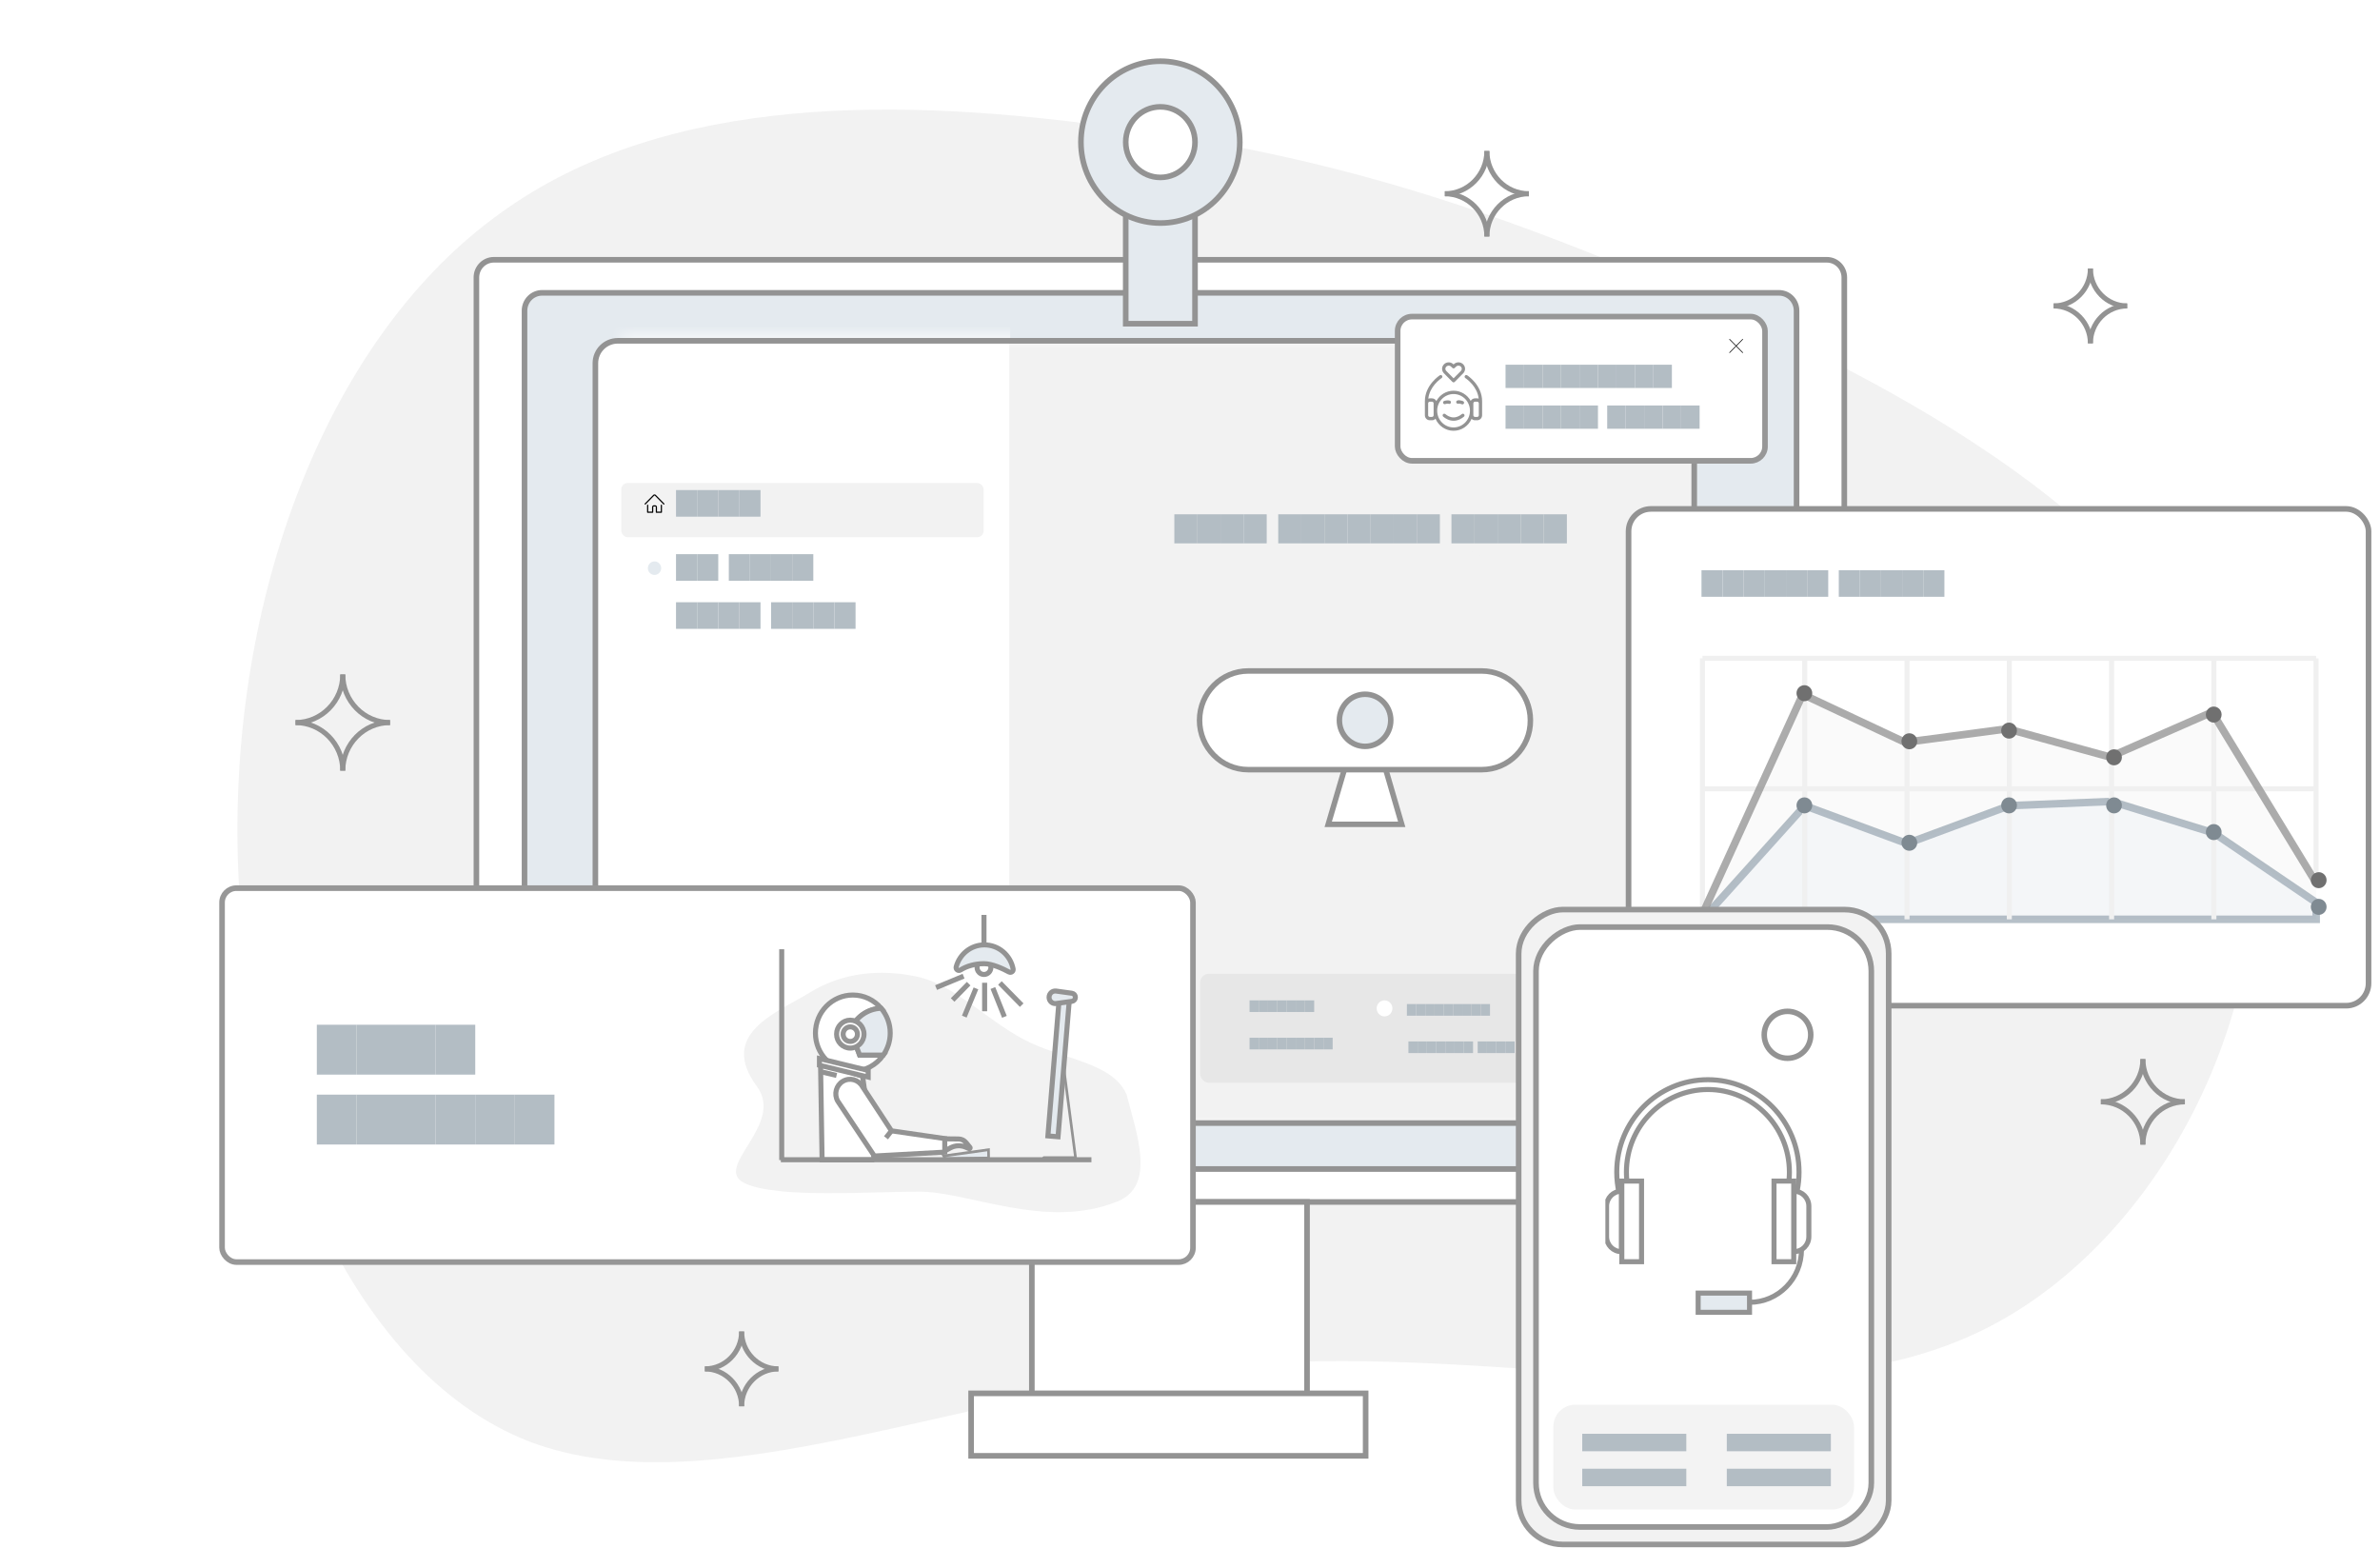<svg width="208" height="137" viewBox="0 0 208 137" fill="none" xmlns="http://www.w3.org/2000/svg">
<path d="M195.178 64.264C201.509 82.723 190.893 107.383 173.509 116.126C156.195 124.787 132.092 117.39 108.522 119.266C85.021 121.06 62.283 132.033 46.29 125.991C30.286 119.797 21.106 96.496 20.759 73.862C20.411 51.228 28.897 29.271 43.664 18.678C58.418 7.912 79.466 8.682 96.971 11.053C114.556 13.342 128.449 17.407 147.162 25.531C165.794 33.585 188.914 45.713 195.178 64.264Z" fill="#F2F2F2"/>
<path d="M129.945 13.197C129.945 15.256 128.298 16.932 126.275 16.932" stroke="#939393" stroke-width="0.44" stroke-miterlimit="10"/>
<path d="M133.614 16.932C131.591 16.932 129.945 15.256 129.945 13.197" stroke="#939393" stroke-width="0.44" stroke-miterlimit="10"/>
<path d="M126.275 16.932C128.298 16.932 129.945 18.608 129.945 20.666" stroke="#939393" stroke-width="0.44" stroke-miterlimit="10"/>
<path d="M129.945 20.666C129.945 18.608 131.591 16.932 133.614 16.932" stroke="#939393" stroke-width="0.44" stroke-miterlimit="10"/>
<path d="M29.956 58.945C29.956 61.261 28.103 63.147 25.828 63.147" stroke="#939393" stroke-width="0.44" stroke-miterlimit="10"/>
<path d="M34.084 63.147C31.809 63.147 29.956 61.261 29.956 58.945" stroke="#939393" stroke-width="0.44" stroke-miterlimit="10"/>
<path d="M25.828 63.147C28.103 63.147 29.956 65.032 29.956 67.348" stroke="#939393" stroke-width="0.44" stroke-miterlimit="10"/>
<path d="M29.956 67.348C29.956 65.032 31.809 63.147 34.084 63.147" stroke="#939393" stroke-width="0.44" stroke-miterlimit="10"/>
<path d="M64.814 116.363C64.814 118.164 63.373 119.631 61.604 119.631" stroke="#939393" stroke-width="0.44" stroke-miterlimit="10"/>
<path d="M68.025 119.631C66.255 119.631 64.814 118.164 64.814 116.363" stroke="#939393" stroke-width="0.44" stroke-miterlimit="10"/>
<path d="M61.604 119.631C63.373 119.631 64.814 121.097 64.814 122.899" stroke="#939393" stroke-width="0.44" stroke-miterlimit="10"/>
<path d="M64.814 122.899C64.814 121.097 66.255 119.631 68.025 119.631" stroke="#939393" stroke-width="0.44" stroke-miterlimit="10"/>
<path d="M182.691 23.469C182.691 25.27 181.25 26.736 179.48 26.736" stroke="#939393" stroke-width="0.44" stroke-miterlimit="10"/>
<path d="M185.902 26.736C184.132 26.736 182.691 25.27 182.691 23.469" stroke="#939393" stroke-width="0.44" stroke-miterlimit="10"/>
<path d="M179.48 26.736C181.25 26.736 182.691 28.203 182.691 30.004" stroke="#939393" stroke-width="0.44" stroke-miterlimit="10"/>
<path d="M182.691 30.004C182.691 28.203 184.132 26.736 185.902 26.736" stroke="#939393" stroke-width="0.44" stroke-miterlimit="10"/>
<path d="M159.663 105.044H43.155C42.316 105.044 41.635 104.35 41.635 103.496V24.251C41.635 23.397 42.316 22.703 43.155 22.703H159.663C160.502 22.703 161.183 23.397 161.183 24.251V103.493C161.183 104.35 160.505 105.044 159.663 105.044Z" fill="white" stroke="#939393" stroke-width="0.489" stroke-miterlimit="10"/>
<path d="M155.476 102.161H47.374C46.527 102.161 45.84 101.461 45.84 100.598V27.155C45.84 26.291 46.527 25.592 47.374 25.592H155.476C156.323 25.592 157.01 26.291 157.01 27.155V100.598C157.01 101.461 156.323 102.161 155.476 102.161Z" fill="#E4EAEF" stroke="#939393" stroke-width="0.489" stroke-miterlimit="10"/>
<path d="M104.438 14.053H98.383V28.29H104.438V14.053Z" fill="#E4EAEF" stroke="#939393" stroke-width="0.489" stroke-miterlimit="10"/>
<path d="M101.41 19.493C105.245 19.493 108.353 16.326 108.353 12.42C108.353 8.514 105.245 5.348 101.41 5.348C97.576 5.348 94.468 8.514 94.468 12.42C94.468 16.326 97.576 19.493 101.41 19.493Z" fill="#E4EAEF" stroke="#939393" stroke-width="0.489" stroke-miterlimit="10"/>
<path d="M101.411 15.504C103.082 15.504 104.438 14.123 104.438 12.42C104.438 10.717 103.082 9.336 101.411 9.336C99.739 9.336 98.383 10.717 98.383 12.42C98.383 14.123 99.739 15.504 101.411 15.504Z" fill="white" stroke="#939393" stroke-width="0.489" stroke-miterlimit="10"/>
<path d="M114.229 105.043H90.178V121.796H114.229V105.043Z" fill="white" stroke="#939393" stroke-width="0.489" stroke-miterlimit="10"/>
<path d="M119.351 121.768H84.871V127.227H119.351V121.768Z" fill="white" stroke="#939393" stroke-width="0.489" stroke-miterlimit="10"/>
<rect x="52.034" y="29.783" width="96.034" height="68.367" rx="1.958" fill="white"/>
<mask id="mask0_460_7498" style="mask-type:alpha" maskUnits="userSpaceOnUse" x="53" y="29" width="97" height="70">
<rect x="53.225" y="29.624" width="96.278" height="68.611" rx="2.08" fill="white" stroke="black" stroke-width="0.245"/>
</mask>
<g mask="url(#mask0_460_7498)">
<path d="M51.972 26.27H88.289V109.363H52.668C52.283 109.363 51.972 109.051 51.972 108.667V26.27Z" fill="white"/>
<g filter="url(#filter0_dd_460_7498)">
<rect x="54.296" y="41.795" width="31.669" height="4.731" rx="0.557" fill="#F2F2F2"/>
</g>
<ellipse cx="57.202" cy="49.654" rx="0.581" ry="0.591" fill="#E4EAEF"/>
<path d="M56.602 44.154V44.764H57.038V44.321C57.038 44.259 57.087 44.21 57.147 44.21H57.256C57.316 44.21 57.365 44.259 57.365 44.321V44.764H57.801V44.154" stroke="black" stroke-width="0.104" stroke-linecap="round" stroke-linejoin="round"/>
<path d="M56.385 44.044L57.125 43.29C57.145 43.27 57.173 43.258 57.202 43.258C57.231 43.258 57.258 43.27 57.279 43.29L58.019 44.044" stroke="black" stroke-width="0.104" stroke-linecap="round" stroke-linejoin="round"/>
<rect x="88.206" y="30.004" width="60.085" height="68.155" fill="#F2F2F2"/>
<path d="M123.115 35.287C123.11 35.296 123.104 35.303 123.098 35.308C123.092 35.312 123.084 35.314 123.075 35.314C123.065 35.314 123.054 35.31 123.042 35.302C123.03 35.294 123.015 35.285 122.997 35.275C122.98 35.265 122.959 35.255 122.935 35.247C122.911 35.239 122.882 35.234 122.849 35.234C122.818 35.234 122.791 35.238 122.767 35.246C122.744 35.253 122.725 35.264 122.709 35.278C122.693 35.292 122.681 35.308 122.673 35.327C122.665 35.346 122.661 35.366 122.661 35.388C122.661 35.416 122.669 35.44 122.683 35.459C122.698 35.477 122.718 35.493 122.742 35.506C122.766 35.52 122.794 35.531 122.826 35.542C122.857 35.551 122.889 35.562 122.921 35.573C122.954 35.584 122.986 35.597 123.017 35.612C123.048 35.626 123.076 35.644 123.1 35.666C123.125 35.688 123.144 35.715 123.159 35.747C123.174 35.779 123.182 35.817 123.182 35.863C123.182 35.912 123.173 35.958 123.156 36.001C123.139 36.044 123.115 36.082 123.082 36.114C123.051 36.146 123.011 36.171 122.964 36.19C122.917 36.208 122.864 36.217 122.804 36.217C122.769 36.217 122.734 36.214 122.7 36.207C122.667 36.2 122.635 36.191 122.604 36.178C122.574 36.165 122.546 36.15 122.519 36.132C122.492 36.114 122.468 36.094 122.447 36.072L122.5 35.986C122.504 35.979 122.51 35.973 122.517 35.969C122.525 35.965 122.532 35.963 122.541 35.963C122.553 35.963 122.566 35.968 122.58 35.98C122.595 35.991 122.612 36.003 122.632 36.016C122.652 36.029 122.677 36.041 122.706 36.052C122.734 36.063 122.769 36.068 122.809 36.068C122.874 36.068 122.924 36.052 122.959 36.021C122.995 35.989 123.013 35.945 123.013 35.889C123.013 35.858 123.006 35.833 122.991 35.813C122.976 35.793 122.956 35.776 122.932 35.763C122.908 35.75 122.88 35.738 122.849 35.729C122.817 35.72 122.786 35.71 122.753 35.7C122.721 35.689 122.689 35.677 122.658 35.663C122.627 35.649 122.599 35.63 122.574 35.608C122.55 35.585 122.531 35.556 122.516 35.523C122.501 35.489 122.494 35.447 122.494 35.397C122.494 35.357 122.501 35.318 122.517 35.281C122.532 35.244 122.555 35.211 122.585 35.182C122.615 35.153 122.652 35.129 122.696 35.112C122.741 35.094 122.791 35.086 122.847 35.086C122.911 35.086 122.969 35.096 123.022 35.116C123.075 35.136 123.121 35.164 123.159 35.201L123.115 35.287ZM123.856 35.725C123.856 35.697 123.852 35.671 123.844 35.648C123.836 35.624 123.825 35.603 123.81 35.585C123.794 35.568 123.775 35.554 123.752 35.544C123.729 35.534 123.703 35.529 123.673 35.529C123.614 35.529 123.566 35.546 123.532 35.58C123.498 35.614 123.476 35.663 123.467 35.725H123.856ZM123.462 35.826C123.464 35.871 123.471 35.909 123.483 35.942C123.495 35.974 123.51 36.001 123.53 36.023C123.55 36.044 123.573 36.06 123.6 36.071C123.628 36.082 123.659 36.087 123.693 36.087C123.725 36.087 123.753 36.083 123.777 36.076C123.8 36.068 123.821 36.06 123.838 36.051C123.855 36.042 123.87 36.034 123.883 36.027C123.895 36.019 123.906 36.015 123.916 36.015C123.93 36.015 123.94 36.02 123.947 36.031L123.994 36.091C123.975 36.114 123.953 36.134 123.928 36.15C123.903 36.166 123.877 36.179 123.85 36.189C123.822 36.199 123.793 36.206 123.764 36.21C123.735 36.214 123.707 36.217 123.679 36.217C123.625 36.217 123.574 36.208 123.527 36.19C123.481 36.171 123.441 36.144 123.407 36.109C123.373 36.074 123.346 36.03 123.327 35.977C123.308 35.925 123.298 35.865 123.298 35.797C123.298 35.742 123.307 35.692 123.324 35.645C123.341 35.597 123.366 35.556 123.398 35.522C123.43 35.487 123.469 35.459 123.514 35.439C123.56 35.419 123.613 35.409 123.67 35.409C123.719 35.409 123.763 35.417 123.804 35.432C123.845 35.448 123.881 35.471 123.91 35.501C123.94 35.531 123.963 35.568 123.979 35.612C123.996 35.656 124.005 35.706 124.005 35.761C124.005 35.787 124.002 35.804 123.996 35.813C123.991 35.822 123.98 35.826 123.966 35.826H123.462ZM125.402 36.205H125.237V35.551H124.87V35.996C124.87 36.024 124.876 36.046 124.89 36.06C124.904 36.075 124.923 36.083 124.946 36.083C124.958 36.083 124.969 36.081 124.979 36.078C124.988 36.075 124.997 36.071 125.003 36.068C125.01 36.063 125.016 36.06 125.02 36.057C125.025 36.053 125.03 36.051 125.034 36.051C125.04 36.051 125.044 36.053 125.047 36.055C125.05 36.057 125.054 36.061 125.057 36.067L125.106 36.147C125.08 36.17 125.05 36.187 125.015 36.2C124.98 36.212 124.945 36.217 124.908 36.217C124.842 36.217 124.792 36.199 124.757 36.163C124.722 36.126 124.705 36.074 124.705 36.008V35.551H124.365V35.996C124.365 36.024 124.372 36.046 124.386 36.06C124.4 36.075 124.418 36.083 124.441 36.083C124.454 36.083 124.465 36.081 124.474 36.078C124.484 36.075 124.492 36.071 124.498 36.068C124.505 36.063 124.51 36.06 124.515 36.057C124.52 36.053 124.525 36.051 124.53 36.051C124.539 36.051 124.546 36.056 124.552 36.067L124.601 36.147C124.576 36.17 124.545 36.187 124.51 36.2C124.476 36.212 124.44 36.217 124.403 36.217C124.338 36.217 124.288 36.199 124.252 36.163C124.217 36.126 124.2 36.074 124.2 36.008V35.551H124.114C124.105 35.551 124.097 35.548 124.09 35.542C124.083 35.536 124.08 35.527 124.08 35.516V35.449L124.207 35.43L124.243 35.203C124.246 35.195 124.25 35.188 124.256 35.183C124.262 35.177 124.27 35.174 124.281 35.174H124.365V35.432H124.712L124.748 35.203C124.75 35.195 124.754 35.188 124.76 35.183C124.767 35.177 124.775 35.174 124.785 35.174H124.87V35.432H125.402V36.205ZM125.432 35.18C125.432 35.195 125.429 35.209 125.423 35.223C125.417 35.235 125.409 35.247 125.399 35.257C125.389 35.267 125.377 35.275 125.363 35.281C125.35 35.287 125.336 35.289 125.321 35.289C125.306 35.289 125.292 35.287 125.279 35.281C125.266 35.275 125.254 35.267 125.244 35.257C125.234 35.247 125.226 35.235 125.22 35.223C125.214 35.209 125.212 35.195 125.212 35.18C125.212 35.165 125.214 35.151 125.22 35.137C125.226 35.123 125.234 35.112 125.244 35.102C125.254 35.092 125.266 35.084 125.279 35.078C125.292 35.072 125.306 35.069 125.321 35.069C125.336 35.069 125.35 35.072 125.363 35.078C125.377 35.084 125.389 35.092 125.399 35.102C125.409 35.112 125.417 35.123 125.423 35.137C125.429 35.151 125.432 35.165 125.432 35.18ZM125.764 35.525C125.781 35.507 125.798 35.492 125.816 35.478C125.835 35.464 125.854 35.451 125.875 35.441C125.895 35.431 125.917 35.423 125.94 35.417C125.963 35.411 125.988 35.409 126.015 35.409C126.058 35.409 126.096 35.416 126.128 35.43C126.161 35.444 126.189 35.465 126.211 35.491C126.233 35.517 126.25 35.548 126.261 35.585C126.273 35.622 126.278 35.662 126.278 35.706V36.205H126.114V35.706C126.114 35.653 126.101 35.612 126.077 35.583C126.053 35.554 126.016 35.539 125.966 35.539C125.929 35.539 125.895 35.548 125.863 35.565C125.832 35.582 125.802 35.605 125.775 35.634V36.205H125.609V35.421H125.709C125.732 35.421 125.746 35.431 125.752 35.452L125.764 35.525ZM126.751 35.806C126.802 35.806 126.841 35.793 126.866 35.767C126.892 35.741 126.905 35.707 126.905 35.665C126.905 35.622 126.892 35.587 126.866 35.562C126.841 35.537 126.802 35.525 126.751 35.525C126.7 35.525 126.662 35.537 126.636 35.562C126.61 35.587 126.597 35.622 126.597 35.665C126.597 35.685 126.601 35.704 126.607 35.721C126.614 35.739 126.624 35.754 126.637 35.767C126.649 35.779 126.665 35.789 126.684 35.796C126.704 35.803 126.726 35.806 126.751 35.806ZM126.981 36.243C126.981 36.226 126.976 36.212 126.966 36.202C126.956 36.191 126.943 36.183 126.926 36.177C126.909 36.171 126.889 36.167 126.866 36.164C126.844 36.161 126.82 36.159 126.794 36.158C126.769 36.157 126.743 36.155 126.717 36.154C126.69 36.153 126.665 36.15 126.64 36.147C126.616 36.16 126.596 36.175 126.58 36.193C126.564 36.211 126.557 36.231 126.557 36.255C126.557 36.27 126.561 36.285 126.568 36.298C126.576 36.311 126.589 36.323 126.605 36.333C126.622 36.342 126.643 36.35 126.669 36.356C126.695 36.361 126.726 36.364 126.763 36.364C126.835 36.364 126.89 36.353 126.926 36.33C126.963 36.308 126.981 36.279 126.981 36.243ZM127.147 35.449V35.511C127.147 35.531 127.135 35.544 127.11 35.548L127.032 35.562C127.045 35.591 127.052 35.624 127.052 35.661C127.052 35.699 127.044 35.734 127.029 35.765C127.014 35.797 126.993 35.823 126.966 35.845C126.94 35.867 126.908 35.884 126.871 35.896C126.834 35.908 126.794 35.914 126.751 35.914C126.735 35.914 126.719 35.913 126.703 35.911C126.687 35.909 126.672 35.907 126.657 35.904C126.643 35.912 126.631 35.922 126.624 35.931C126.617 35.941 126.614 35.951 126.614 35.961C126.614 35.978 126.621 35.991 126.636 35.999C126.651 36.007 126.67 36.013 126.694 36.017C126.719 36.02 126.747 36.023 126.778 36.024C126.809 36.025 126.841 36.026 126.873 36.029C126.906 36.032 126.937 36.036 126.969 36.042C127 36.048 127.028 36.057 127.052 36.071C127.076 36.085 127.096 36.103 127.111 36.126C127.126 36.149 127.133 36.179 127.133 36.216C127.133 36.25 127.125 36.283 127.108 36.315C127.091 36.347 127.066 36.376 127.034 36.401C127.002 36.426 126.963 36.446 126.917 36.461C126.871 36.477 126.819 36.484 126.76 36.484C126.701 36.484 126.65 36.478 126.607 36.467C126.564 36.456 126.527 36.441 126.498 36.421C126.47 36.402 126.448 36.38 126.434 36.355C126.42 36.33 126.413 36.304 126.413 36.277C126.413 36.24 126.424 36.208 126.448 36.182C126.471 36.156 126.503 36.135 126.543 36.12C126.521 36.11 126.504 36.096 126.491 36.078C126.478 36.06 126.471 36.037 126.471 36.008C126.471 35.984 126.48 35.96 126.497 35.935C126.514 35.91 126.539 35.889 126.573 35.871C126.534 35.85 126.503 35.822 126.481 35.786C126.458 35.75 126.447 35.708 126.447 35.661C126.447 35.622 126.454 35.587 126.469 35.556C126.484 35.524 126.506 35.498 126.533 35.475C126.56 35.453 126.592 35.437 126.629 35.425C126.666 35.413 126.707 35.407 126.751 35.407C126.819 35.407 126.878 35.421 126.928 35.449H127.147ZM127.746 35.563C127.742 35.57 127.737 35.575 127.732 35.578C127.727 35.582 127.72 35.583 127.713 35.583C127.704 35.583 127.695 35.581 127.684 35.575C127.674 35.57 127.662 35.564 127.648 35.557C127.634 35.55 127.618 35.544 127.599 35.539C127.581 35.534 127.559 35.531 127.534 35.531C127.513 35.531 127.494 35.533 127.478 35.538C127.461 35.543 127.447 35.55 127.435 35.559C127.424 35.568 127.415 35.578 127.409 35.591C127.403 35.603 127.4 35.615 127.4 35.629C127.4 35.648 127.406 35.663 127.417 35.675C127.428 35.688 127.443 35.699 127.461 35.708C127.48 35.716 127.501 35.724 127.524 35.731C127.548 35.739 127.572 35.746 127.597 35.755C127.621 35.763 127.645 35.772 127.669 35.783C127.693 35.794 127.714 35.807 127.732 35.823C127.75 35.838 127.765 35.857 127.777 35.88C127.788 35.902 127.794 35.929 127.794 35.961C127.794 35.998 127.787 36.032 127.774 36.063C127.76 36.094 127.741 36.121 127.715 36.144C127.689 36.167 127.657 36.185 127.619 36.198C127.581 36.211 127.538 36.217 127.488 36.217C127.461 36.217 127.435 36.215 127.409 36.21C127.384 36.205 127.36 36.199 127.337 36.191C127.314 36.182 127.293 36.172 127.273 36.16C127.254 36.148 127.236 36.135 127.221 36.121L127.259 36.058C127.264 36.051 127.269 36.045 127.276 36.041C127.283 36.036 127.292 36.034 127.302 36.034C127.313 36.034 127.324 36.037 127.334 36.044C127.345 36.051 127.357 36.059 127.371 36.067C127.385 36.075 127.402 36.083 127.422 36.09C127.442 36.096 127.467 36.1 127.497 36.1C127.521 36.1 127.543 36.097 127.561 36.091C127.579 36.085 127.593 36.077 127.605 36.067C127.617 36.056 127.626 36.045 127.631 36.032C127.637 36.019 127.64 36.005 127.64 35.99C127.64 35.97 127.634 35.953 127.623 35.941C127.612 35.928 127.596 35.917 127.577 35.908C127.559 35.898 127.538 35.89 127.514 35.883C127.49 35.876 127.466 35.868 127.441 35.86C127.417 35.852 127.392 35.842 127.368 35.831C127.345 35.821 127.324 35.807 127.305 35.791C127.286 35.774 127.271 35.754 127.26 35.73C127.249 35.706 127.243 35.677 127.243 35.642C127.243 35.611 127.249 35.581 127.262 35.553C127.274 35.525 127.293 35.5 127.317 35.479C127.341 35.457 127.371 35.44 127.407 35.428C127.443 35.415 127.484 35.409 127.531 35.409C127.583 35.409 127.631 35.417 127.674 35.434C127.717 35.451 127.754 35.474 127.783 35.503L127.746 35.563Z" fill="black"/>
<path d="M132.609 35.287C132.603 35.296 132.597 35.303 132.591 35.308C132.585 35.312 132.577 35.314 132.568 35.314C132.558 35.314 132.547 35.31 132.535 35.302C132.523 35.294 132.508 35.285 132.49 35.275C132.473 35.265 132.452 35.255 132.428 35.247C132.404 35.239 132.375 35.234 132.342 35.234C132.311 35.234 132.284 35.238 132.261 35.246C132.238 35.253 132.218 35.264 132.202 35.278C132.186 35.292 132.174 35.308 132.166 35.327C132.158 35.346 132.155 35.366 132.155 35.388C132.155 35.416 132.162 35.44 132.177 35.459C132.192 35.477 132.211 35.493 132.235 35.506C132.26 35.52 132.288 35.531 132.319 35.542C132.35 35.551 132.382 35.562 132.414 35.573C132.447 35.584 132.479 35.597 132.51 35.612C132.542 35.626 132.569 35.644 132.593 35.666C132.618 35.688 132.638 35.715 132.653 35.747C132.668 35.779 132.675 35.817 132.675 35.863C132.675 35.912 132.667 35.958 132.65 36.001C132.633 36.044 132.608 36.082 132.576 36.114C132.544 36.146 132.505 36.171 132.457 36.19C132.411 36.208 132.357 36.217 132.297 36.217C132.262 36.217 132.228 36.214 132.194 36.207C132.16 36.2 132.128 36.191 132.098 36.178C132.067 36.165 132.039 36.15 132.012 36.132C131.986 36.114 131.962 36.094 131.941 36.072L131.993 35.986C131.998 35.979 132.004 35.973 132.011 35.969C132.018 35.965 132.026 35.963 132.035 35.963C132.046 35.963 132.059 35.968 132.074 35.98C132.088 35.991 132.105 36.003 132.125 36.016C132.146 36.029 132.17 36.041 132.199 36.052C132.228 36.063 132.262 36.068 132.302 36.068C132.367 36.068 132.417 36.052 132.453 36.021C132.489 35.989 132.507 35.945 132.507 35.889C132.507 35.858 132.499 35.833 132.484 35.813C132.469 35.793 132.45 35.776 132.425 35.763C132.401 35.75 132.373 35.738 132.342 35.729C132.311 35.72 132.279 35.71 132.247 35.7C132.214 35.689 132.183 35.677 132.151 35.663C132.12 35.649 132.092 35.63 132.068 35.608C132.044 35.585 132.024 35.556 132.009 35.523C131.994 35.489 131.987 35.447 131.987 35.397C131.987 35.357 131.995 35.318 132.01 35.281C132.026 35.244 132.049 35.211 132.078 35.182C132.109 35.153 132.146 35.129 132.19 35.112C132.234 35.094 132.284 35.086 132.341 35.086C132.404 35.086 132.462 35.096 132.515 35.116C132.568 35.136 132.614 35.164 132.653 35.201L132.609 35.287ZM133.485 35.421V36.205H133.385C133.363 36.205 133.349 36.195 133.342 36.174L133.33 36.1C133.314 36.118 133.296 36.134 133.278 36.148C133.26 36.163 133.241 36.175 133.22 36.185C133.2 36.195 133.178 36.203 133.154 36.209C133.131 36.215 133.106 36.217 133.08 36.217C133.036 36.217 132.999 36.21 132.966 36.196C132.933 36.181 132.905 36.161 132.883 36.135C132.861 36.109 132.844 36.078 132.833 36.041C132.821 36.004 132.816 35.964 132.816 35.92V35.421H132.981V35.92C132.981 35.973 132.993 36.014 133.017 36.043C133.042 36.072 133.079 36.087 133.129 36.087C133.165 36.087 133.199 36.078 133.23 36.062C133.262 36.045 133.292 36.022 133.319 35.993V35.421H133.485ZM133.851 36.008C133.874 36.038 133.899 36.059 133.926 36.071C133.954 36.083 133.984 36.089 134.018 36.089C134.082 36.089 134.132 36.065 134.168 36.018C134.205 35.971 134.223 35.901 134.223 35.808C134.223 35.759 134.219 35.718 134.211 35.685C134.202 35.65 134.191 35.622 134.175 35.601C134.16 35.579 134.141 35.564 134.119 35.554C134.097 35.544 134.072 35.539 134.044 35.539C134.002 35.539 133.966 35.548 133.935 35.567C133.905 35.585 133.877 35.611 133.851 35.645V36.008ZM133.842 35.535C133.875 35.496 133.912 35.465 133.954 35.442C133.996 35.418 134.044 35.406 134.1 35.406C134.144 35.406 134.184 35.415 134.22 35.433C134.256 35.451 134.286 35.476 134.312 35.51C134.338 35.544 134.357 35.586 134.371 35.636C134.386 35.686 134.393 35.743 134.393 35.808C134.393 35.865 134.385 35.92 134.369 35.97C134.353 36.02 134.331 36.063 134.302 36.1C134.273 36.136 134.237 36.165 134.196 36.186C134.154 36.206 134.107 36.217 134.055 36.217C134.009 36.217 133.97 36.209 133.938 36.194C133.906 36.179 133.877 36.159 133.851 36.133V36.466H133.685V35.421H133.785C133.808 35.421 133.822 35.431 133.828 35.452L133.842 35.535ZM134.719 36.008C134.742 36.038 134.767 36.059 134.794 36.071C134.822 36.083 134.852 36.089 134.885 36.089C134.95 36.089 135 36.065 135.036 36.018C135.072 35.971 135.091 35.901 135.091 35.808C135.091 35.759 135.087 35.718 135.078 35.685C135.07 35.65 135.058 35.622 135.043 35.601C135.028 35.579 135.009 35.564 134.987 35.554C134.965 35.544 134.94 35.539 134.912 35.539C134.87 35.539 134.834 35.548 134.803 35.567C134.773 35.585 134.745 35.611 134.719 35.645V36.008ZM134.71 35.535C134.743 35.496 134.78 35.465 134.822 35.442C134.864 35.418 134.912 35.406 134.968 35.406C135.012 35.406 135.052 35.415 135.088 35.433C135.123 35.451 135.154 35.476 135.18 35.51C135.205 35.544 135.225 35.586 135.239 35.636C135.253 35.686 135.261 35.743 135.261 35.808C135.261 35.865 135.253 35.92 135.237 35.97C135.221 36.02 135.199 36.063 135.17 36.1C135.141 36.136 135.105 36.165 135.064 36.186C135.022 36.206 134.975 36.217 134.923 36.217C134.877 36.217 134.838 36.209 134.805 36.194C134.774 36.179 134.745 36.159 134.719 36.133V36.466H134.553V35.421H134.653C134.676 35.421 134.69 35.431 134.696 35.452L134.71 35.535ZM135.76 35.409C135.818 35.409 135.87 35.418 135.917 35.437C135.964 35.456 136.004 35.483 136.037 35.518C136.07 35.553 136.096 35.595 136.114 35.645C136.132 35.694 136.141 35.75 136.141 35.812C136.141 35.874 136.132 35.93 136.114 35.98C136.096 36.029 136.07 36.072 136.037 36.107C136.004 36.142 135.964 36.169 135.917 36.188C135.87 36.207 135.818 36.217 135.76 36.217C135.702 36.217 135.649 36.207 135.602 36.188C135.555 36.169 135.515 36.142 135.482 36.107C135.449 36.072 135.423 36.029 135.405 35.98C135.387 35.93 135.378 35.874 135.378 35.812C135.378 35.75 135.387 35.694 135.405 35.645C135.423 35.595 135.449 35.553 135.482 35.518C135.515 35.483 135.555 35.456 135.602 35.437C135.649 35.418 135.702 35.409 135.76 35.409ZM135.76 36.087C135.831 36.087 135.883 36.064 135.918 36.017C135.953 35.969 135.97 35.901 135.97 35.813C135.97 35.725 135.953 35.657 135.918 35.609C135.883 35.561 135.831 35.537 135.76 35.537C135.688 35.537 135.635 35.561 135.6 35.609C135.565 35.657 135.548 35.725 135.548 35.813C135.548 35.901 135.565 35.969 135.6 36.017C135.635 36.064 135.688 36.087 135.76 36.087ZM136.456 35.566C136.48 35.517 136.51 35.478 136.545 35.449C136.58 35.421 136.621 35.406 136.67 35.406C136.687 35.406 136.703 35.408 136.718 35.413C136.733 35.416 136.746 35.422 136.758 35.429L136.746 35.554C136.744 35.563 136.741 35.569 136.736 35.572C136.732 35.575 136.727 35.577 136.719 35.577C136.712 35.577 136.701 35.576 136.686 35.573C136.672 35.57 136.657 35.569 136.641 35.569C136.618 35.569 136.597 35.572 136.579 35.578C136.562 35.585 136.546 35.595 136.532 35.608C136.518 35.62 136.506 35.636 136.495 35.655C136.484 35.673 136.474 35.694 136.465 35.718V36.205H136.3V35.421H136.396C136.413 35.421 136.425 35.424 136.432 35.431C136.438 35.437 136.443 35.448 136.446 35.464L136.456 35.566ZM137.119 36.217C137.053 36.217 137.003 36.199 136.968 36.163C136.933 36.126 136.916 36.074 136.916 36.008V35.551H136.829C136.82 35.551 136.812 35.548 136.806 35.542C136.799 35.536 136.796 35.527 136.796 35.516V35.449L136.923 35.43L136.959 35.203C136.961 35.195 136.966 35.188 136.972 35.183C136.978 35.177 136.986 35.174 136.996 35.174H137.081V35.432H137.298V35.551H137.081V35.996C137.081 36.024 137.088 36.046 137.102 36.06C137.115 36.075 137.134 36.083 137.157 36.083C137.17 36.083 137.181 36.081 137.19 36.078C137.199 36.075 137.207 36.071 137.214 36.068C137.221 36.063 137.226 36.06 137.231 36.057C137.236 36.053 137.241 36.051 137.245 36.051C137.255 36.051 137.262 36.056 137.268 36.067L137.317 36.147C137.291 36.17 137.261 36.187 137.226 36.2C137.191 36.212 137.155 36.217 137.119 36.217Z" fill="black"/>
</g>
<g clip-path="url(#clip0_460_7498)">
<path d="M119.182 56.173C123.116 56.173 126.304 59.404 126.304 63.392C126.304 64.236 126.161 65.045 125.897 65.799C125.904 65.807 125.908 65.818 125.914 65.829C125.931 65.844 126.003 65.925 126.03 65.953C126.165 66.089 126.313 66.215 126.452 66.348C126.487 66.382 126.519 66.418 126.553 66.455C126.934 65.511 127.147 64.477 127.147 63.394C127.149 58.932 123.582 55.316 119.182 55.316C114.782 55.316 111.217 58.932 111.217 63.392C111.217 64.654 111.503 65.848 112.013 66.914C112.112 66.591 112.319 66.326 112.622 66.203C112.262 65.34 112.062 64.389 112.062 63.392C112.06 59.404 115.248 56.173 119.182 56.173Z" fill="white" stroke="#939393" stroke-width="0.44" stroke-miterlimit="10"/>
<path d="M122.821 73.967H118.331V75.645H122.821V73.967Z" fill="#E4EAEF" stroke="#939393" stroke-width="0.44" stroke-miterlimit="10"/>
<path d="M113.383 64.18H111.659V71.226H113.383V64.18Z" fill="white" stroke="#939393" stroke-width="0.44" stroke-miterlimit="10"/>
<path d="M111.619 70.342C110.905 70.342 110.327 69.757 110.327 69.033V66.374C110.327 65.65 110.905 65.064 111.619 65.064V70.342Z" fill="white" stroke="#939393" stroke-width="0.44" stroke-miterlimit="10"/>
<path d="M126.713 65.064C127.427 65.064 128.005 65.65 128.005 66.374V69.033C128.005 69.757 127.427 70.342 126.713 70.342V65.064Z" fill="white" stroke="#939393" stroke-width="0.44" stroke-miterlimit="10"/>
<path d="M126.683 64.18H124.96V71.226H126.683V64.18Z" fill="white" stroke="#939393" stroke-width="0.44" stroke-miterlimit="10"/>
<path d="M127.36 70.172C127.36 72.711 125.329 74.772 122.821 74.772" stroke="#939393" stroke-width="0.44" stroke-miterlimit="10"/>
</g>
<rect x="104.889" y="85.102" width="31.154" height="9.526" rx="0.769" fill="black" fill-opacity="0.05"/>
<ellipse cx="121.001" cy="88.124" rx="0.688" ry="0.7" fill="white"/>
<rect x="52.034" y="29.783" width="96.034" height="68.367" rx="1.958" stroke="#939393" stroke-width="0.489"/>
<rect x="19.407" y="77.617" width="84.853" height="32.677" rx="1.252" fill="white" stroke="#979797" stroke-width="0.489"/>
<rect x="122.147" y="27.668" width="32.106" height="12.604" rx="1.252" fill="white" stroke="#979797" stroke-width="0.489"/>
<path fill-rule="evenodd" clip-rule="evenodd" d="M151.137 29.63C151.148 29.618 151.167 29.618 151.178 29.63L152.325 30.797C152.336 30.808 152.336 30.826 152.325 30.838C152.313 30.849 152.295 30.849 152.284 30.838L151.137 29.671C151.126 29.66 151.126 29.641 151.137 29.63Z" fill="black"/>
<path fill-rule="evenodd" clip-rule="evenodd" d="M152.325 29.63C152.336 29.641 152.336 29.66 152.325 29.671L151.178 30.838C151.167 30.849 151.148 30.849 151.137 30.838C151.126 30.826 151.126 30.808 151.137 30.797L152.284 29.63C152.295 29.618 152.313 29.618 152.325 29.63Z" fill="black"/>
<rect x="142.328" y="44.475" width="64.671" height="43.414" rx="1.958" fill="white" stroke="#939393" stroke-width="0.489"/>
<path opacity="0.7" d="M157.725 70.409L148.785 80.343L157.725 80.343L166.664 80.343L175.604 80.343L184.543 80.343L193.483 80.343L202.422 80.343L202.422 78.871L193.483 72.8L184.543 70.041L175.604 70.409L166.664 73.72L157.725 70.409Z" fill="#E4EAEF" fill-opacity="0.6" stroke="#98A6B1" stroke-width="0.659"/>
<path opacity="0.7" d="M148.785 80.157L157.725 60.473L166.664 64.704L175.604 63.508L184.482 65.992L193.483 62.036L202.422 76.846L202.422 78.87L193.483 72.799L184.482 70.039L175.604 70.407L166.664 73.718L157.725 70.407L148.785 80.341L148.785 80.157Z" fill="black" fill-opacity="0.03"/>
<path d="M148.785 57.531L148.785 80.343" stroke="#F0F0F0" stroke-width="0.44"/>
<path d="M157.725 57.531L157.725 80.343" stroke="#F0F0F0" stroke-width="0.44"/>
<path d="M166.664 57.531L166.664 80.343" stroke="#F0F0F0" stroke-width="0.44"/>
<path d="M175.604 57.531L175.604 80.343" stroke="#F0F0F0" stroke-width="0.44"/>
<path d="M184.543 57.531L184.543 80.343" stroke="#F0F0F0" stroke-width="0.44"/>
<path d="M193.483 57.531L193.483 80.343" stroke="#F0F0F0" stroke-width="0.44"/>
<path d="M202.413 57.543L202.413 76.216" stroke="#F0F0F0" stroke-width="0.44"/>
<path d="M148.785 68.938L202.422 68.938" stroke="#F0F0F0" stroke-width="0.44"/>
<path d="M148.785 57.531L202.422 57.531" stroke="#F0F0F0" stroke-width="0.44"/>
<path d="M148.607 80.288L157.551 60.682L166.495 64.876L175.439 63.691L184.383 66.153L193.327 62.232L202.271 76.914" stroke="#979797" stroke-opacity="0.8" stroke-width="0.659"/>
<ellipse cx="157.694" cy="60.581" rx="0.688" ry="0.7" fill="#707070"/>
<ellipse cx="148.52" cy="80.187" rx="0.688" ry="0.7" fill="#707070"/>
<ellipse cx="157.694" cy="70.384" rx="0.688" ry="0.7" fill="#7F8A92"/>
<ellipse cx="166.867" cy="73.651" rx="0.688" ry="0.7" fill="#7F8A92"/>
<ellipse cx="175.582" cy="70.384" rx="0.688" ry="0.7" fill="#7F8A92"/>
<ellipse cx="184.755" cy="70.384" rx="0.688" ry="0.7" fill="#7F8A92"/>
<ellipse cx="193.469" cy="72.718" rx="0.688" ry="0.7" fill="#7F8A92"/>
<ellipse cx="202.643" cy="79.253" rx="0.688" ry="0.7" fill="#7F8A92"/>
<ellipse cx="166.867" cy="64.782" rx="0.688" ry="0.7" fill="#707070"/>
<ellipse cx="175.582" cy="63.849" rx="0.688" ry="0.7" fill="#707070"/>
<ellipse cx="184.755" cy="66.183" rx="0.688" ry="0.7" fill="#707070"/>
<ellipse cx="193.469" cy="62.448" rx="0.688" ry="0.7" fill="#707070"/>
<ellipse cx="202.643" cy="76.919" rx="0.688" ry="0.7" fill="#707070"/>
<path d="M59.08 45.153V42.828H60.926V45.153H59.08Z" fill="#B3BDC4"/>
<path d="M60.926 45.153V42.828H62.772V45.153H60.926Z" fill="#B3BDC4"/>
<path d="M62.772 45.153V42.828H64.618V45.153H62.772Z" fill="#B3BDC4"/>
<path d="M64.618 45.153V42.828H66.464V45.153H64.618Z" fill="#B3BDC4"/>
<path d="M59.08 50.755V48.43H60.926V50.755H59.08Z" fill="#B3BDC4"/>
<path d="M60.926 50.755V48.43H62.772V50.755H60.926Z" fill="#B3BDC4"/>
<path d="M63.695 50.755V48.43H65.541V50.755H63.695Z" fill="#B3BDC4"/>
<path d="M65.541 50.755V48.43H67.387V50.755H65.541Z" fill="#B3BDC4"/>
<path d="M67.387 50.755V48.43H69.233V50.755H67.387Z" fill="#B3BDC4"/>
<path d="M69.233 50.755V48.43H71.079V50.755H69.233Z" fill="#B3BDC4"/>
<path d="M59.08 54.956V52.631H60.926V54.956H59.08Z" fill="#B3BDC4"/>
<path d="M60.926 54.956V52.631H62.772V54.956H60.926Z" fill="#B3BDC4"/>
<path d="M62.772 54.956V52.631H64.618V54.956H62.772Z" fill="#B3BDC4"/>
<path d="M64.618 54.956V52.631H66.464V54.956H64.618Z" fill="#B3BDC4"/>
<path d="M67.387 54.956V52.631H69.233V54.956H67.387Z" fill="#B3BDC4"/>
<path d="M69.233 54.956V52.631H71.079V54.956H69.233Z" fill="#B3BDC4"/>
<path d="M71.079 54.956V52.631H72.925V54.956H71.079Z" fill="#B3BDC4"/>
<path d="M72.925 54.956V52.631H74.771V54.956H72.925Z" fill="#B3BDC4"/>
<path d="M102.631 47.487V44.946H104.649V47.487H102.631Z" fill="#B3BDC4"/>
<path d="M104.649 47.487V44.946H106.667V47.487H104.649Z" fill="#B3BDC4"/>
<path d="M106.667 47.487V44.946H108.685V47.487H106.667Z" fill="#B3BDC4"/>
<path d="M108.685 47.487V44.946H110.703V47.487H108.685Z" fill="#B3BDC4"/>
<path d="M111.712 47.487V44.946H113.73V47.487H111.712Z" fill="#B3BDC4"/>
<path d="M113.73 47.487V44.946H115.749V47.487H113.73Z" fill="#B3BDC4"/>
<path d="M115.749 47.487V44.946H117.767V47.487H115.749Z" fill="#B3BDC4"/>
<path d="M117.767 47.487V44.946H119.785V47.487H117.767Z" fill="#B3BDC4"/>
<path d="M119.785 47.487V44.946H121.803V47.487H119.785Z" fill="#B3BDC4"/>
<path d="M121.803 47.487V44.946H123.821V47.487H121.803Z" fill="#B3BDC4"/>
<path d="M123.821 47.487V44.946H125.839V47.487H123.821Z" fill="#B3BDC4"/>
<path d="M126.848 47.487V44.946H128.866V47.487H126.848Z" fill="#B3BDC4"/>
<path d="M128.866 47.487V44.946H130.884V47.487H128.866Z" fill="#B3BDC4"/>
<path d="M130.884 47.487V44.946H132.902V47.487H130.884Z" fill="#B3BDC4"/>
<path d="M132.902 47.487V44.946H134.92V47.487H132.902Z" fill="#B3BDC4"/>
<path d="M134.92 47.487V44.946H136.938V47.487H134.92Z" fill="#B3BDC4"/>
<path d="M109.204 91.708V90.691H110.011V91.708H109.204Z" fill="#B3BDC4"/>
<path d="M110.011 91.708V90.691H110.818V91.708H110.011Z" fill="#B3BDC4"/>
<path d="M110.818 91.708V90.691H111.625V91.708H110.818Z" fill="#B3BDC4"/>
<path d="M111.625 91.708V90.691H112.433V91.708H111.625Z" fill="#B3BDC4"/>
<path d="M112.433 91.708V90.691H113.24V91.708H112.433Z" fill="#B3BDC4"/>
<path d="M113.24 91.708V90.691H114.047V91.708H113.24Z" fill="#B3BDC4"/>
<path d="M114.047 91.708V90.691H114.854V91.708H114.047Z" fill="#B3BDC4"/>
<path d="M114.854 91.708V90.691H115.662V91.708H114.854Z" fill="#B3BDC4"/>
<path d="M115.662 91.708V90.691H116.469V91.708H115.662Z" fill="#B3BDC4"/>
<path d="M122.954 88.764V87.747H123.761V88.764H122.954Z" fill="#B3BDC4"/>
<path d="M123.761 88.764V87.747H124.569V88.764H123.761Z" fill="#B3BDC4"/>
<path d="M124.569 88.764V87.747H125.376V88.764H124.569Z" fill="#B3BDC4"/>
<path d="M125.376 88.764V87.747H126.183V88.764H125.376Z" fill="#B3BDC4"/>
<path d="M126.183 88.764V87.747H126.99V88.764H126.183Z" fill="#B3BDC4"/>
<path d="M126.99 88.764V87.747H127.797V88.764H126.99Z" fill="#B3BDC4"/>
<path d="M127.797 88.764V87.747H128.605V88.764H127.797Z" fill="#B3BDC4"/>
<path d="M128.605 88.764V87.747H129.412V88.764H128.605Z" fill="#B3BDC4"/>
<path d="M129.412 88.764V87.747H130.219V88.764H129.412Z" fill="#B3BDC4"/>
<path d="M109.204 88.44V87.424H110.011V88.44H109.204Z" fill="#B3BDC4"/>
<path d="M110.011 88.44V87.424H110.818V88.44H110.011Z" fill="#B3BDC4"/>
<path d="M110.818 88.44V87.424H111.625V88.44H110.818Z" fill="#B3BDC4"/>
<path d="M111.625 88.44V87.424H112.433V88.44H111.625Z" fill="#B3BDC4"/>
<path d="M112.433 88.44V87.424H113.24V88.44H112.433Z" fill="#B3BDC4"/>
<path d="M113.24 88.44V87.424H114.047V88.44H113.24Z" fill="#B3BDC4"/>
<path d="M114.047 88.44V87.424H114.854V88.44H114.047Z" fill="#B3BDC4"/>
<path d="M123.088 92.03V91.013H123.895V92.03H123.088Z" fill="#B3BDC4"/>
<path d="M123.895 92.03V91.013H124.702V92.03H123.895Z" fill="#B3BDC4"/>
<path d="M124.702 92.03V91.013H125.509V92.03H124.702Z" fill="#B3BDC4"/>
<path d="M125.509 92.03V91.013H126.317V92.03H125.509Z" fill="#B3BDC4"/>
<path d="M126.317 92.03V91.013H127.124V92.03H126.317Z" fill="#B3BDC4"/>
<path d="M127.124 92.03V91.013H127.931V92.03H127.124Z" fill="#B3BDC4"/>
<path d="M127.931 92.03V91.013H128.738V92.03H127.931Z" fill="#B3BDC4"/>
<path d="M129.142 92.03V91.013H129.949V92.03H129.142Z" fill="#B3BDC4"/>
<path d="M129.949 92.03V91.013H130.756V92.03H129.949Z" fill="#B3BDC4"/>
<path d="M130.756 92.03V91.013H131.564V92.03H130.756Z" fill="#B3BDC4"/>
<path d="M131.564 92.03V91.013H132.371V92.03H131.564Z" fill="#B3BDC4"/>
<path d="M148.702 52.155V49.831H150.548V52.155H148.702Z" fill="#B3BDC4"/>
<path d="M150.548 52.155V49.831H152.394V52.155H150.548Z" fill="#B3BDC4"/>
<path d="M152.394 52.155V49.831H154.24V52.155H152.394Z" fill="#B3BDC4"/>
<path d="M154.24 52.155V49.831H156.086V52.155H154.24Z" fill="#B3BDC4"/>
<path d="M156.086 52.155V49.831H157.932V52.155H156.086Z" fill="#B3BDC4"/>
<path d="M157.932 52.155V49.831H159.778V52.155H157.932Z" fill="#B3BDC4"/>
<path d="M160.701 52.155V49.831H162.547V52.155H160.701Z" fill="#B3BDC4"/>
<path d="M162.547 52.155V49.831H164.393V52.155H162.547Z" fill="#B3BDC4"/>
<path d="M164.393 52.155V49.831H166.239V52.155H164.393Z" fill="#B3BDC4"/>
<path d="M166.239 52.155V49.831H168.085V52.155H166.239Z" fill="#B3BDC4"/>
<path d="M168.085 52.155V49.831H169.931V52.155H168.085Z" fill="#B3BDC4"/>
<path d="M131.577 33.907V31.873H133.193V33.907H131.577Z" fill="#B3BDC4"/>
<path d="M133.193 33.907V31.873H134.808V33.907H133.193Z" fill="#B3BDC4"/>
<path d="M134.808 33.907V31.873H136.423V33.907H134.808Z" fill="#B3BDC4"/>
<path d="M136.423 33.907V31.873H138.038V33.907H136.423Z" fill="#B3BDC4"/>
<path d="M138.038 33.907V31.873H139.654V33.907H138.038Z" fill="#B3BDC4"/>
<path d="M139.654 33.907V31.873H141.269V33.907H139.654Z" fill="#B3BDC4"/>
<path d="M141.269 33.907V31.873H142.884V33.907H141.269Z" fill="#B3BDC4"/>
<path d="M142.884 33.907V31.873H144.499V33.907H142.884Z" fill="#B3BDC4"/>
<path d="M144.499 33.907V31.873H146.115V33.907H144.499Z" fill="#B3BDC4"/>
<path d="M131.577 37.47V35.436H133.193V37.47H131.577Z" fill="#B3BDC4"/>
<path d="M133.193 37.47V35.436H134.808V37.47H133.193Z" fill="#B3BDC4"/>
<path d="M134.808 37.47V35.436H136.423V37.47H134.808Z" fill="#B3BDC4"/>
<path d="M136.423 37.47V35.436H138.038V37.47H136.423Z" fill="#B3BDC4"/>
<path d="M138.038 37.47V35.436H139.654V37.47H138.038Z" fill="#B3BDC4"/>
<path d="M140.461 37.47V35.436H142.076V37.47H140.461Z" fill="#B3BDC4"/>
<path d="M142.076 37.47V35.436H143.692V37.47H142.076Z" fill="#B3BDC4"/>
<path d="M143.692 37.47V35.436H145.307V37.47H143.692Z" fill="#B3BDC4"/>
<path d="M145.307 37.47V35.436H146.922V37.47H145.307Z" fill="#B3BDC4"/>
<path d="M146.922 37.47V35.436H148.537V37.47H146.922Z" fill="#B3BDC4"/>
<path d="M27.689 93.913V89.554H31.15V93.913H27.689Z" fill="#B3BDC4"/>
<path d="M31.15 93.913V89.554H34.611V93.913H31.15Z" fill="#B3BDC4"/>
<path d="M34.611 93.913V89.554H38.072V93.913H34.611Z" fill="#B3BDC4"/>
<path d="M38.072 93.913V89.554H41.534V93.913H38.072Z" fill="#B3BDC4"/>
<path d="M27.689 100.021V95.662H31.15V100.021H27.689Z" fill="#B3BDC4"/>
<path d="M31.15 100.021V95.662H34.611V100.021H31.15Z" fill="#B3BDC4"/>
<path d="M34.611 100.021V95.662H38.072V100.021H34.611Z" fill="#B3BDC4"/>
<path d="M38.072 100.021V95.662H41.534V100.021H38.072Z" fill="#B3BDC4"/>
<path d="M41.534 100.021V95.662H44.995V100.021H41.534Z" fill="#B3BDC4"/>
<path d="M44.995 100.021V95.662H48.456V100.021H44.995Z" fill="#B3BDC4"/>
<path fill-rule="evenodd" clip-rule="evenodd" d="M126.561 31.959C126.656 31.945 126.751 31.975 126.816 32.039L126.936 32.155C126.991 32.208 127.078 32.208 127.134 32.155L127.254 32.039C127.319 31.975 127.414 31.945 127.509 31.959C127.604 31.974 127.682 32.032 127.722 32.11C127.775 32.213 127.756 32.338 127.669 32.422L127.035 33.063L126.403 32.424L126.401 32.422C126.314 32.338 126.295 32.213 126.348 32.11C126.388 32.032 126.466 31.974 126.561 31.959ZM126.517 31.671C126.337 31.7 126.178 31.811 126.094 31.974C125.98 32.195 126.026 32.46 126.202 32.632L126.934 33.372C126.99 33.429 127.08 33.429 127.136 33.372L127.868 32.632C128.044 32.46 128.09 32.195 127.976 31.974C127.892 31.811 127.733 31.7 127.553 31.671C127.372 31.643 127.187 31.7 127.056 31.828L127.035 31.848L127.014 31.828C126.882 31.7 126.698 31.643 126.517 31.671ZM125.988 33.043L125.986 33.044L125.977 33.05C125.969 33.056 125.957 33.064 125.941 33.075C125.909 33.098 125.863 33.132 125.808 33.178C125.697 33.268 125.548 33.403 125.4 33.578C125.139 33.886 124.885 34.31 124.826 34.833C124.867 34.82 124.911 34.813 124.957 34.813H125.148C125.314 34.813 125.458 34.908 125.529 35.048C125.822 34.51 126.387 34.145 127.035 34.145C127.678 34.145 128.238 34.504 128.533 35.035C128.607 34.902 128.747 34.813 128.908 34.813H129.099C129.144 34.813 129.188 34.82 129.229 34.833C129.17 34.31 128.916 33.886 128.656 33.578C128.508 33.403 128.359 33.268 128.248 33.178C128.192 33.132 128.146 33.098 128.114 33.075C128.099 33.064 128.086 33.056 128.078 33.05L128.069 33.044L128.067 33.043C128 33 127.98 32.91 128.022 32.842C128.064 32.774 128.152 32.753 128.219 32.796C128.219 32.796 128.219 32.795 128.143 32.919L128.219 32.796L128.22 32.796L128.221 32.797L128.224 32.799L128.236 32.807C128.246 32.813 128.261 32.823 128.279 32.836C128.315 32.862 128.366 32.9 128.427 32.95C128.549 33.049 128.711 33.196 128.873 33.388C129.196 33.77 129.529 34.338 129.529 35.062V35.25V35.37V36.29C129.529 36.531 129.336 36.727 129.099 36.727H128.908C128.791 36.727 128.686 36.68 128.608 36.604C128.341 37.218 127.737 37.646 127.035 37.646C126.329 37.646 125.722 37.213 125.457 36.593C125.379 36.676 125.269 36.727 125.148 36.727H124.957C124.719 36.727 124.527 36.531 124.527 36.29V35.37V35.25V35.062C124.527 34.338 124.859 33.77 125.183 33.388C125.345 33.196 125.507 33.049 125.628 32.95C125.689 32.9 125.74 32.862 125.777 32.836C125.795 32.823 125.809 32.813 125.819 32.807L125.831 32.799L125.835 32.797L125.836 32.796L125.836 32.796L125.912 32.919C125.836 32.795 125.836 32.796 125.836 32.796C125.903 32.753 125.992 32.774 126.034 32.842C126.076 32.91 126.055 33 125.988 33.043ZM124.813 35.37L124.813 35.25C124.813 35.17 124.877 35.105 124.957 35.105H125.148C125.227 35.105 125.291 35.17 125.291 35.25V36.29C125.291 36.37 125.227 36.435 125.148 36.435H124.957C124.877 36.435 124.813 36.37 124.813 36.29V35.37L124.813 35.37ZM129.099 35.105C129.178 35.105 129.242 35.17 129.242 35.25V35.37V36.29C129.242 36.37 129.178 36.435 129.099 36.435H128.908C128.829 36.435 128.764 36.37 128.764 36.29V35.25C128.764 35.17 128.829 35.105 128.908 35.105H129.099ZM128.468 35.895C128.468 36.701 127.827 37.354 127.035 37.354C126.243 37.354 125.602 36.701 125.602 35.895C125.602 35.09 126.243 34.436 127.035 34.436C127.827 34.436 128.468 35.09 128.468 35.895ZM126.798 35.206C126.77 35.281 126.688 35.319 126.614 35.291C126.57 35.274 126.5 35.274 126.424 35.286C126.389 35.292 126.358 35.299 126.336 35.305C126.325 35.308 126.317 35.311 126.311 35.312L126.305 35.314L126.304 35.315C126.229 35.34 126.148 35.298 126.123 35.222C126.098 35.145 126.139 35.063 126.214 35.038L126.215 35.037L126.216 35.037L126.219 35.036L126.229 35.033C126.237 35.03 126.249 35.027 126.264 35.023C126.293 35.015 126.333 35.006 126.38 34.998C126.466 34.984 126.599 34.974 126.714 35.018C126.789 35.046 126.826 35.13 126.798 35.206ZM127.446 35.277C127.37 35.299 127.291 35.254 127.269 35.176C127.248 35.099 127.293 35.018 127.369 34.996C127.488 34.962 127.619 34.985 127.704 35.007C127.75 35.018 127.789 35.031 127.818 35.041C127.832 35.047 127.843 35.051 127.851 35.054L127.861 35.058L127.864 35.06L127.865 35.06L127.866 35.06C127.938 35.092 127.972 35.178 127.941 35.252C127.909 35.326 127.825 35.36 127.752 35.328L127.751 35.328L127.746 35.325C127.74 35.323 127.732 35.32 127.721 35.316C127.7 35.308 127.669 35.298 127.635 35.29C127.561 35.271 127.491 35.265 127.446 35.277ZM126.11 36.209C126.16 36.146 126.25 36.136 126.312 36.187C126.488 36.333 126.739 36.479 127.035 36.479C127.331 36.479 127.581 36.333 127.758 36.187C127.82 36.136 127.91 36.146 127.96 36.209C128.01 36.271 128 36.363 127.939 36.414C127.737 36.58 127.424 36.77 127.035 36.77C126.646 36.77 126.333 36.58 126.131 36.414C126.07 36.363 126.06 36.271 126.11 36.209Z" fill="#939393"/>
<path d="M187.278 92.557C187.278 94.615 185.631 96.291 183.608 96.291" stroke="#939393" stroke-width="0.44" stroke-miterlimit="10"/>
<path d="M190.947 96.291C188.924 96.291 187.277 94.615 187.277 92.557" stroke="#939393" stroke-width="0.44" stroke-miterlimit="10"/>
<path d="M183.608 96.291C185.631 96.291 187.277 97.967 187.277 100.026" stroke="#939393" stroke-width="0.44" stroke-miterlimit="10"/>
<path d="M187.277 100.026C187.277 97.967 188.924 96.291 190.947 96.291" stroke="#939393" stroke-width="0.44" stroke-miterlimit="10"/>
<g clip-path="url(#clip1_460_7498)">
<g clip-path="url(#clip2_460_7498)">
<path d="M98.45 95.633C99.369 99.15 101.016 103.606 97.691 104.984C91.449 107.536 84.67 104.124 80.298 104.138C75.94 104.138 67.945 104.751 65.077 103.402C62.209 102.024 68.631 98.308 66.147 94.943C62.746 90.337 67.869 88.52 70.735 86.764C73.603 84.976 76.948 84.662 80.145 85.352C83.356 86.026 86.152 89.075 89.493 90.85C92.821 92.606 97.205 92.804 98.45 95.633Z" fill="#F2F2F2"/>
<path d="M94.131 101.287H91.226C91.161 101.287 91.11 101.235 91.11 101.169C91.11 101.102 91.161 101.05 91.226 101.05H93.866L92.853 93.379C92.845 93.314 92.89 93.256 92.953 93.246C93.014 93.235 93.074 93.283 93.084 93.347L94.131 101.287Z" fill="#939393"/>
<path d="M86.401 101.2L82.59 101.26L82.48 101.023L86.391 100.479L86.401 101.2Z" fill="#E4EAEF"/>
<path d="M82.515 101.377L82.304 100.924L86.503 100.34L86.517 101.313L82.515 101.377ZM82.651 101.117L82.662 101.14L86.283 101.084L86.277 100.612L82.651 101.117Z" fill="#939393"/>
<path d="M76.403 101.362L75.387 94.058L71.709 92.84L71.846 101.36H76.403V101.362Z" fill="white" stroke="#939393" stroke-width="0.44" stroke-miterlimit="10"/>
<path d="M75.75 94.08L71.764 92.715L75.75 94.08Z" fill="white"/>
<path d="M82.529 99.525V100.6L83.06 100.315C83.478 100.091 83.966 100.07 84.403 100.255L84.695 100.38C84.736 100.398 84.762 100.373 84.772 100.357C84.782 100.342 84.801 100.309 84.77 100.272L84.421 99.848C84.262 99.652 84.027 99.542 83.778 99.538L82.529 99.525Z" fill="white" stroke="#939393" stroke-width="0.44" stroke-miterlimit="10"/>
<path d="M77.912 98.825L75.375 94.957C75.03 94.348 74.266 94.14 73.67 94.491C73.072 94.842 72.868 95.62 73.213 96.227L76.414 101.026L82.568 100.687V99.502L77.912 98.825Z" fill="white" stroke="#939393" stroke-width="0.44" stroke-miterlimit="10"/>
<path d="M93.454 87.38L92.567 87.305L91.581 99.268L92.467 99.344L93.454 87.38Z" fill="#E4EAEF" stroke="#939393" stroke-width="0.44" stroke-miterlimit="10"/>
<path d="M93.682 87.508L92.296 87.7C91.971 87.745 91.684 87.487 91.684 87.155C91.684 86.822 91.971 86.567 92.296 86.61L93.682 86.802C93.855 86.826 93.984 86.976 93.984 87.155C93.984 87.334 93.853 87.483 93.682 87.508Z" fill="#E4EAEF" stroke="#939393" stroke-width="0.44" stroke-miterlimit="10"/>
<path d="M68.318 101.383V82.955" stroke="#939393" stroke-width="0.44" stroke-miterlimit="10"/>
<path d="M85.995 79.953V82.595" stroke="#939393" stroke-width="0.44" stroke-miterlimit="10"/>
<path d="M85.995 85.16C86.329 85.16 86.599 84.885 86.599 84.545C86.599 84.205 86.329 83.93 85.995 83.93C85.661 83.93 85.391 84.205 85.391 84.545C85.391 84.885 85.661 85.16 85.995 85.16Z" fill="white" stroke="#939393" stroke-width="0.44" stroke-miterlimit="10"/>
<path d="M85.995 84.218C86.719 84.218 87.652 84.659 88.181 84.944C88.363 85.041 88.583 84.883 88.542 84.678C88.312 83.478 87.277 82.574 86.032 82.574C84.852 82.574 83.862 83.387 83.566 84.493C83.507 84.711 83.746 84.892 83.935 84.771C84.482 84.428 85.203 84.218 85.995 84.218Z" fill="#E4EAEF" stroke="#939393" stroke-width="0.44" stroke-miterlimit="10"/>
<path d="M84.211 85.309L81.808 86.306L84.211 85.309ZM84.656 85.963L83.254 87.391L84.656 85.963ZM85.293 86.377L84.274 88.842L85.293 86.377ZM86.052 88.376V85.886V88.376ZM86.773 86.346L87.781 88.863L86.773 86.346ZM87.389 85.905L89.291 87.842L87.389 85.905Z" fill="white" stroke="#939393" stroke-width="0.44" stroke-miterlimit="10"/>
<path d="M76.016 94.17L71.764 92.715L76.016 94.17Z" fill="white"/>
<path d="M74.311 90.044C74.746 88.944 75.785 88.16 77.01 88.117C76.409 87.408 75.526 86.957 74.534 86.957C72.729 86.957 71.266 88.447 71.266 90.285C71.266 92.122 72.729 93.612 74.534 93.612C75.632 93.612 76.601 93.058 77.195 92.212H75.13L74.311 90.044Z" fill="white" stroke="#939393" stroke-width="0.44" stroke-miterlimit="10"/>
<path d="M77.008 88.115C75.783 88.159 74.744 88.942 74.309 90.042L75.128 92.208H77.193C77.573 91.663 77.8 91 77.8 90.281C77.802 89.456 77.502 88.699 77.008 88.115Z" fill="#E4EAEF" stroke="#939393" stroke-width="0.44" stroke-miterlimit="10"/>
<path d="M75.875 94.129L71.615 93.094V92.512L75.875 93.547V94.129Z" fill="white" stroke="#939393" stroke-width="0.44" stroke-miterlimit="10"/>
<path d="M74.311 91.594C74.973 91.594 75.509 91.048 75.509 90.374C75.509 89.701 74.973 89.154 74.311 89.154C73.65 89.154 73.113 89.701 73.113 90.374C73.111 91.048 73.65 91.594 74.311 91.594Z" fill="white" stroke="#939393" stroke-width="0.44" stroke-miterlimit="10"/>
<path d="M74.311 91.014C74.658 91.014 74.938 90.73 74.938 90.376C74.938 90.023 74.658 89.738 74.311 89.738C73.964 89.738 73.685 90.023 73.685 90.376C73.685 90.73 73.964 91.014 74.311 91.014Z" fill="white" stroke="#939393" stroke-width="0.44" stroke-miterlimit="10"/>
<path d="M71.86 93.689L73.111 93.987" stroke="#939393" stroke-width="0.44" stroke-miterlimit="10"/>
<path d="M77.912 98.822L77.43 99.433" stroke="#939393" stroke-width="0.44" stroke-miterlimit="10"/>
<line x1="68.239" y1="101.351" x2="95.386" y2="101.351" stroke="#939393" stroke-width="0.44"/>
</g>
</g>
<rect x="165.061" y="79.49" width="55.482" height="32.339" rx="3.85" transform="rotate(90 165.061 79.49)" fill="#F2F2F2" stroke="#979797" stroke-width="0.489"/>
<rect x="163.545" y="81.018" width="52.428" height="29.307" rx="3.85" transform="rotate(90 163.545 81.018)" fill="white" stroke="#979797" stroke-width="0.489"/>
<g clip-path="url(#clip3_460_7498)">
<path d="M149.261 95.214C153.195 95.214 156.384 98.445 156.384 102.433C156.384 103.277 156.24 104.086 155.977 104.84C155.983 104.848 155.987 104.859 155.994 104.87C156.011 104.885 156.082 104.966 156.11 104.994C156.244 105.13 156.392 105.256 156.531 105.389C156.567 105.423 156.599 105.459 156.632 105.496C157.014 104.552 157.226 103.518 157.226 102.435C157.229 97.973 153.661 94.357 149.261 94.357C144.861 94.357 141.296 97.973 141.296 102.433C141.296 103.695 141.583 104.889 142.093 105.955C142.192 105.632 142.398 105.367 142.702 105.244C142.341 104.381 142.141 103.43 142.141 102.433C142.139 98.445 145.327 95.214 149.261 95.214Z" fill="white" stroke="#939393" stroke-width="0.44" stroke-miterlimit="10"/>
<path d="M152.9 113.006H148.41V114.685H152.9V113.006Z" fill="#E4EAEF" stroke="#939393" stroke-width="0.44" stroke-miterlimit="10"/>
<path d="M143.462 103.217H141.739V110.263H143.462V103.217Z" fill="white" stroke="#939393" stroke-width="0.44" stroke-miterlimit="10"/>
<path d="M141.699 109.381C140.984 109.381 140.407 108.796 140.407 108.072V105.413C140.407 104.689 140.984 104.104 141.699 104.104V109.381Z" fill="white" stroke="#939393" stroke-width="0.44" stroke-miterlimit="10"/>
<path d="M156.792 104.104C157.507 104.104 158.084 104.689 158.084 105.413V108.072C158.084 108.796 157.507 109.381 156.792 109.381V104.104Z" fill="white" stroke="#939393" stroke-width="0.44" stroke-miterlimit="10"/>
<path d="M156.763 103.217H155.039V110.263H156.763V103.217Z" fill="white" stroke="#939393" stroke-width="0.44" stroke-miterlimit="10"/>
<path d="M157.439 109.211C157.439 111.75 155.408 113.811 152.9 113.811" stroke="#939393" stroke-width="0.44" stroke-miterlimit="10"/>
</g>
<path d="M158.251 90.433C158.251 91.567 157.34 92.483 156.218 92.483C155.097 92.483 154.185 91.567 154.185 90.433C154.185 89.299 155.097 88.383 156.218 88.383C157.34 88.383 158.251 89.299 158.251 90.433Z" fill="white" stroke="#939393" stroke-width="0.481"/>
<rect x="135.754" y="122.756" width="26.275" height="9.162" rx="1.925" fill="black" fill-opacity="0.05"/>
<rect x="138.28" y="125.301" width="9.095" height="1.527" fill="#B3BDC4"/>
<rect x="150.913" y="125.301" width="9.095" height="1.527" fill="#B3BDC4"/>
<rect x="138.28" y="128.355" width="9.095" height="1.527" fill="#B3BDC4"/>
<rect x="150.913" y="128.355" width="9.095" height="1.527" fill="#B3BDC4"/>
<g clip-path="url(#clip4_460_7498)">
<path d="M136.712 59.067C138.368 64.387 138.35 70.211 135.626 73.198C132.884 76.222 127.436 76.408 121.712 77.211C115.988 78.013 110.007 79.469 106.05 76.931C102.093 74.392 100.197 67.915 101.761 63.08C103.326 58.245 108.332 55.035 113.338 52.16C118.307 49.267 123.313 46.691 127.473 47.811C131.651 48.931 135.019 53.728 136.712 59.067Z" fill="#F2F2F2"/>
<path d="M122.504 72.04H116.08L117.626 66.795H120.976L122.504 72.04Z" fill="white" stroke="#939393" stroke-width="0.481" stroke-miterlimit="10"/>
<path d="M129.497 67.261H109.087C106.731 67.261 104.835 65.319 104.835 62.949C104.835 60.559 106.749 58.637 109.087 58.637H129.497C131.853 58.637 133.749 60.578 133.749 62.949C133.767 65.338 131.853 67.261 129.497 67.261Z" fill="white" stroke="#939393" stroke-width="0.481" stroke-miterlimit="10"/>
<path d="M119.301 65.227C120.541 65.227 121.546 64.207 121.546 62.949C121.546 61.691 120.541 60.672 119.301 60.672C118.061 60.672 117.056 61.691 117.056 62.949C117.056 64.207 118.061 65.227 119.301 65.227Z" fill="#E4EAEF" stroke="#939393" stroke-width="0.481" stroke-miterlimit="10"/>
</g>
<defs>
<filter id="filter0_dd_460_7498" x="54.018" y="41.795" width="32.226" height="5.287" filterUnits="userSpaceOnUse" color-interpolation-filters="sRGB">
<feFlood flood-opacity="0" result="BackgroundImageFix"/>
<feColorMatrix in="SourceAlpha" type="matrix" values="0 0 0 0 0 0 0 0 0 0 0 0 0 0 0 0 0 0 127 0" result="hardAlpha"/>
<feOffset dy="0.278"/>
<feGaussianBlur stdDeviation="0.139"/>
<feColorMatrix type="matrix" values="0 0 0 0 0 0 0 0 0 0 0 0 0 0 0 0 0 0 0.03 0"/>
<feBlend mode="normal" in2="BackgroundImageFix" result="effect1_dropShadow_460_7498"/>
<feColorMatrix in="SourceAlpha" type="matrix" values="0 0 0 0 0 0 0 0 0 0 0 0 0 0 0 0 0 0 127 0" result="hardAlpha"/>
<feOffset dy="0.139"/>
<feGaussianBlur stdDeviation="0.07"/>
<feColorMatrix type="matrix" values="0 0 0 0 0 0 0 0 0 0 0 0 0 0 0 0 0 0 0.04 0"/>
<feBlend mode="normal" in2="effect1_dropShadow_460_7498" result="effect2_dropShadow_460_7498"/>
<feBlend mode="normal" in="SourceGraphic" in2="effect2_dropShadow_460_7498" result="shape"/>
</filter>
<clipPath id="clip0_460_7498">
<rect width="17.888" height="20.54" fill="white" transform="translate(110.222 55.211)"/>
</clipPath>
<clipPath id="clip1_460_7498">
<rect width="38.986" height="28.476" fill="white" transform="translate(60.686 79.953)"/>
</clipPath>
<clipPath id="clip2_460_7498">
<rect width="38.992" height="25.977" fill="white" transform="translate(60.686 79.953)"/>
</clipPath>
<clipPath id="clip3_460_7498">
<rect width="18.696" height="21.887" fill="white" transform="translate(140.302 93.232)"/>
</clipPath>
<clipPath id="clip4_460_7498">
<rect width="38.907" height="30.837" fill="white" transform="translate(98.927 47.529)"/>
</clipPath>
</defs>
</svg>
